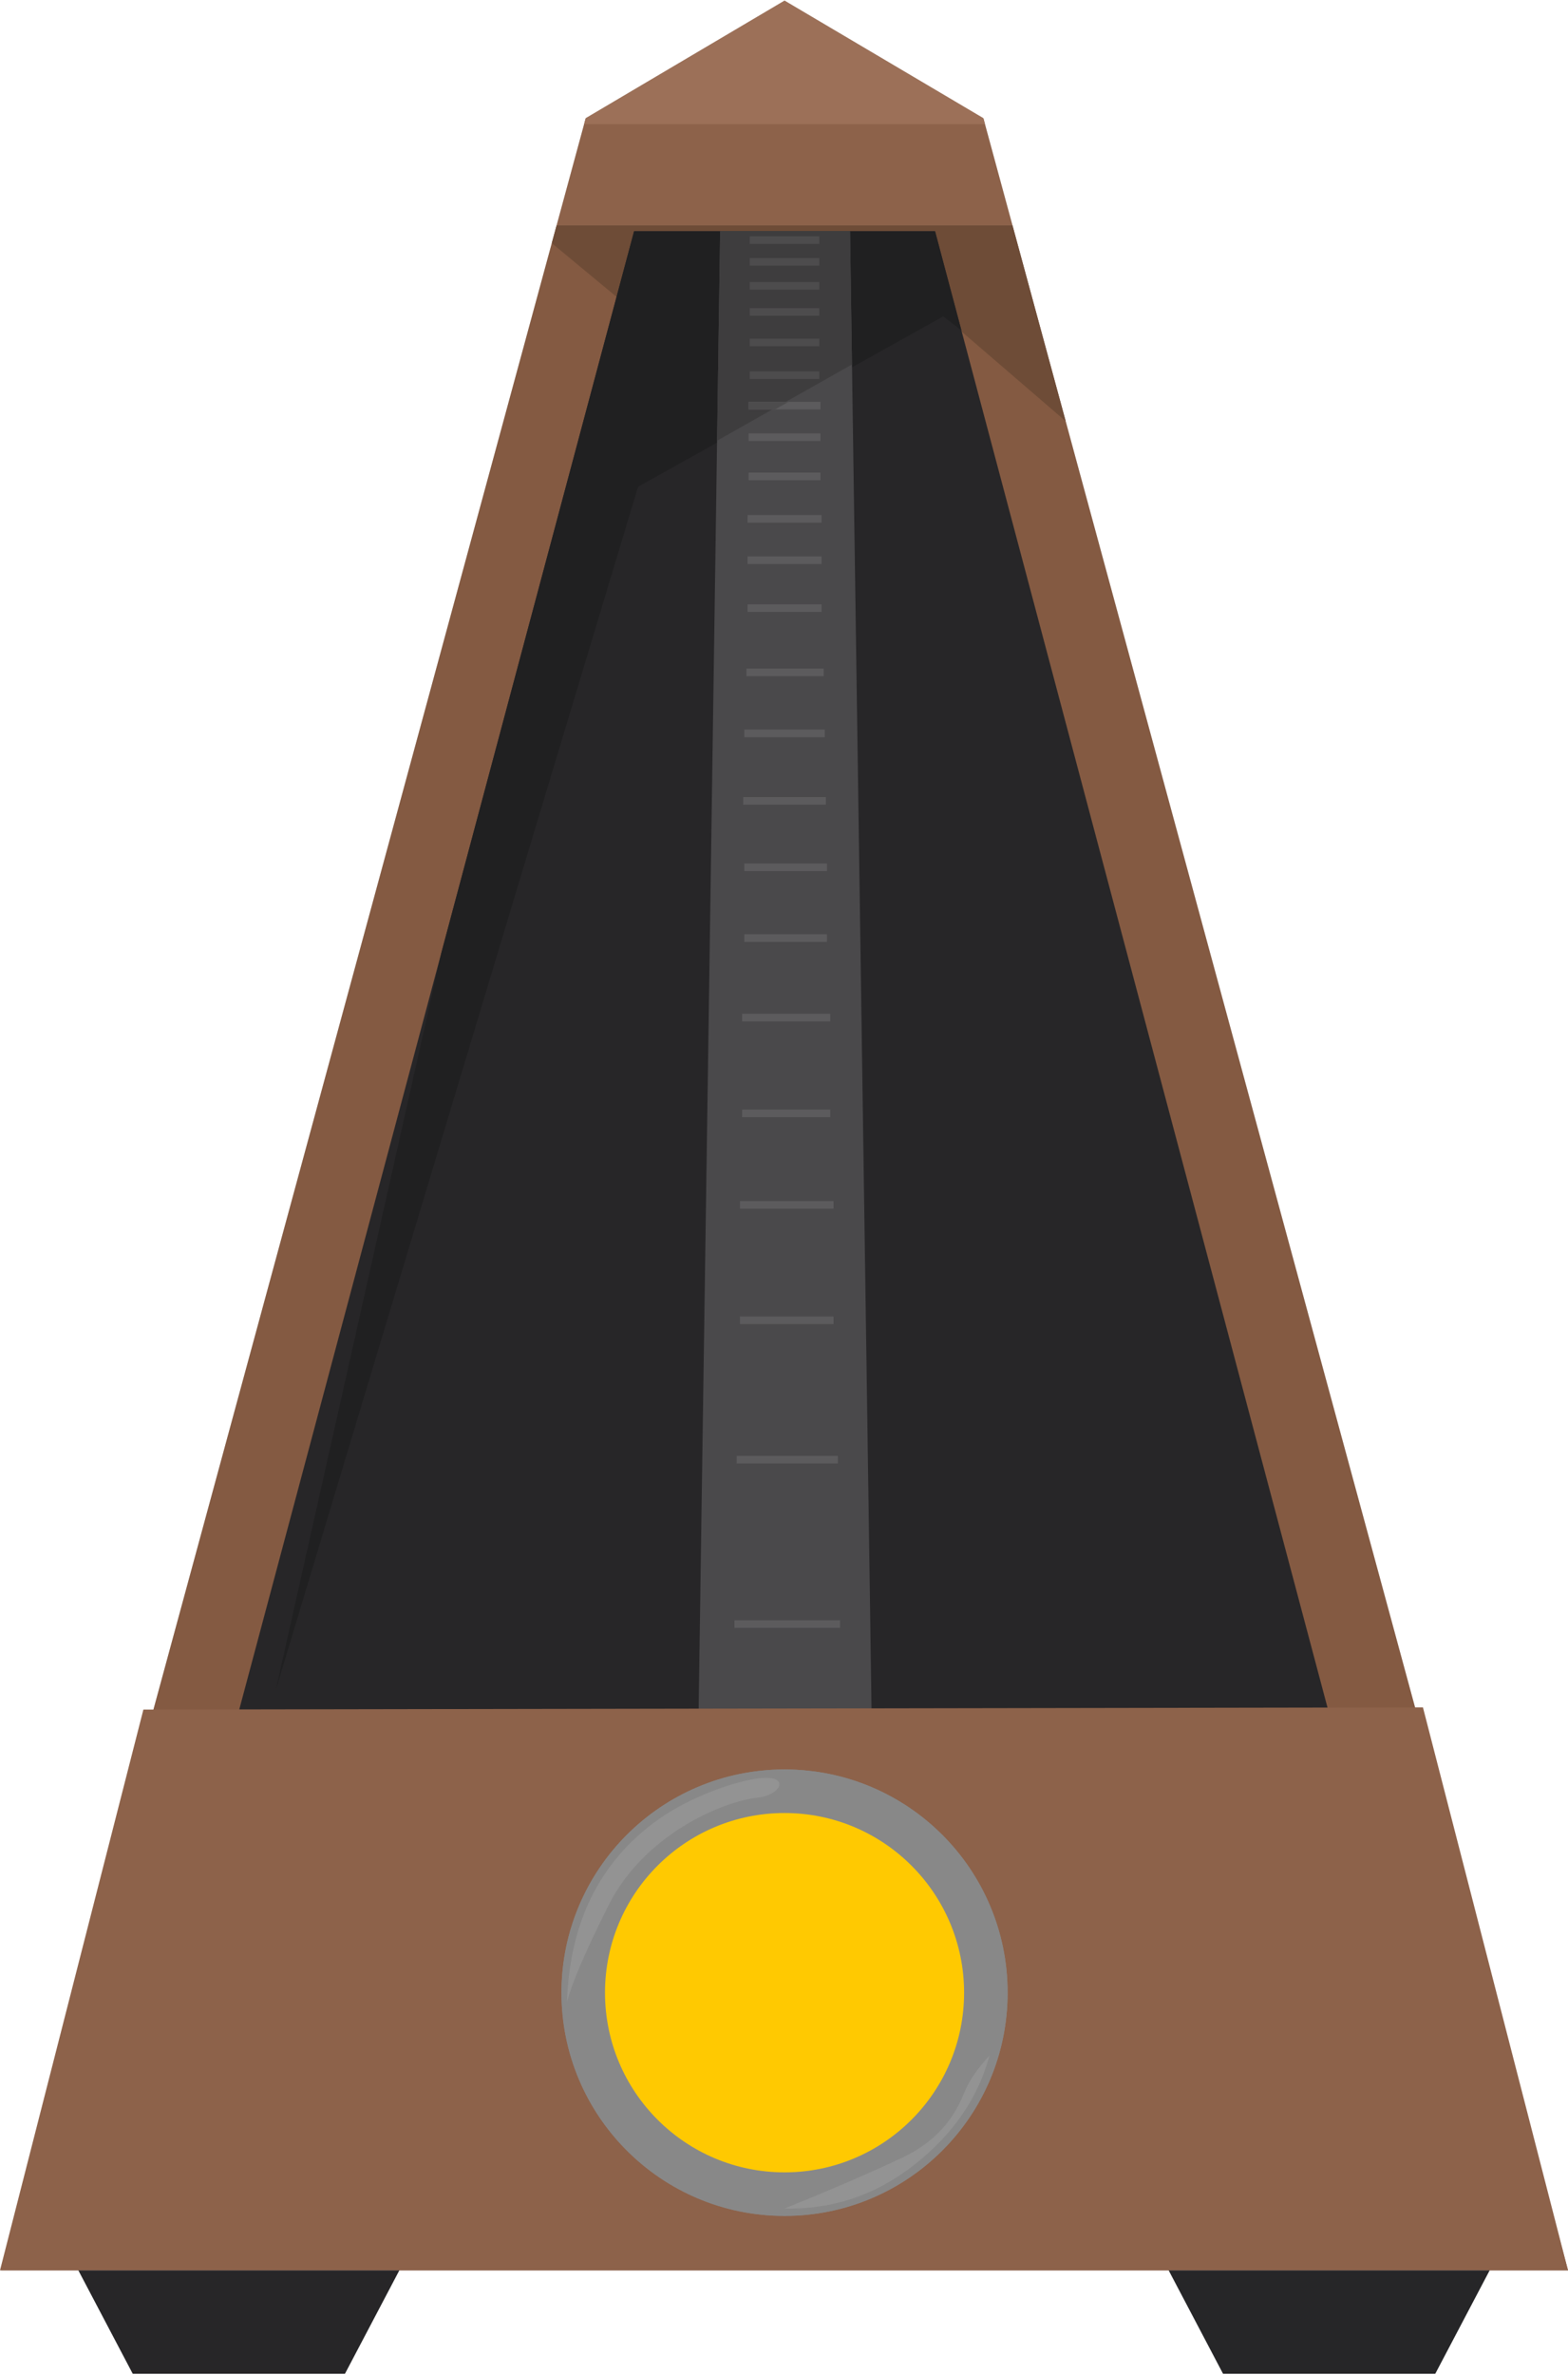 <?xml version="1.0" encoding="UTF-8"?><svg version="1.1" width="1441px" height="2181px" viewBox="0 0 1441.0 2181.0" xmlns="http://www.w3.org/2000/svg" xmlns:xlink="http://www.w3.org/1999/xlink"><defs><clipPath id="i0"><path d="M1441,0 L1441,2181 L0,2181 L0,0 L1441,0 Z"></path></clipPath><clipPath id="i1"><path d="M720,0 L902.7,107.96 L1440,2084.464 L0,2084.464 L537.3,107.96 L720,0 Z"></path></clipPath><clipPath id="i2"><path d="M1394,0 L1394,1366 L0,1366 L0,0 L1394,0 Z"></path></clipPath><clipPath id="i3"><path d="M513,0 L513,98 L0,98 L0,0 L513,0 Z"></path></clipPath><clipPath id="i4"><path d="M435,0 L435,182 L0,182 L0,0 L435,0 Z"></path></clipPath><clipPath id="i5"><path d="M447.062,0 L501.259,191.381 L375.488,83.155 L83.804,72.874 L12.445,13.744 L0,0 L447.062,0 Z"></path></clipPath><clipPath id="i6"><path d="M1755,0 L1755,512 L0,512 L0,0 L1755,0 Z"></path></clipPath><clipPath id="i7"><path d="M640.792,0 L1003.267,1362.619 L0,1362.619 L364.187,0 L640.792,0 Z"></path></clipPath><clipPath id="i8"><path d="M338.035,0 L656.607,7.686 L686.502,147.284 L642.506,113.148 L362.042,269.614 L28.987,1375.013 L338.035,0 Z"></path></clipPath><clipPath id="i9"><path d="M139,0 L159,1375 L0,1375 L20,0 L139,0 Z"></path></clipPath><clipPath id="i10"><path d="M157.75,0 L162.935,135.708 L13.627,220.003 L0,0 L157.75,0 Z"></path></clipPath><clipPath id="i11"><path d="M1307.694,0 L1441,517 L0,517 L131.777,2.009 L1307.694,0 Z"></path></clipPath><clipPath id="i12"><path d="M66,0 L66,7 L0,7 L0,0 L66,0 Z"></path></clipPath><clipPath id="i13"><path d="M1.04,0 L52.412,4.418 L27.335,18.267 L0,18.267 L1.04,0 Z"></path></clipPath><clipPath id="i14"><path d="M205,0 C318.218,0 410,91.782 410,205 C410,318.218 318.218,410 205,410 C91.782,410 0,318.218 0,205 C0,91.782 91.782,0 205,0 Z"></path></clipPath><clipPath id="i15"><path d="M165,0 C256.127,0 330,73.873 330,165 C330,256.127 256.127,330 165,330 C73.873,330 0,256.127 0,165 C0,73.873 73.873,0 165,0 Z"></path></clipPath><clipPath id="i16"><path d="M295,0 L245,95 L50,95 L0,0 L295,0 Z"></path></clipPath><clipPath id="i17"><path d="M175.784,18.089 C141.382,21.714 70.166,53.38 38.412,116.621 L37.78,117.883 L36.53,120.382 C16.482,160.553 4.306,188.999 0,205.72 C2.484,132.866 29.939,77.403 82.365,39.331 C115.583,15.208 161.177,1.226 179.803,0.097 C205.272,-1.447 195.655,15.994 175.784,18.089 Z"></path></clipPath><clipPath id="i18"><path d="M188.321,0 C177.966,38.729 155.072,72.079 119.64,100.049 C84.207,128.019 44.328,141.51 0,140.523 C40.745,124.104 76.529,108.674 107.353,94.233 C153.589,72.571 162.093,39.731 168.067,27.776 C172.049,19.805 178.801,10.547 188.321,0 Z"></path></clipPath></defs><g clip-path="url(#i0)"><g transform="translate(1 0.536)"><g clip-path="url(#i1)"><polygon points="0,0 1440,0 1440,2084.464 0,2084.464 0,0" stroke="none" fill="#D7D7D7"></polygon><g transform="translate(-40 206.464)"><g clip-path="url(#i2)"><polygon points="40,0 1394,0 1394,1366 40,1366 40,0" stroke="none" fill="#845A42"></polygon></g></g><g transform="translate(450 108.464)"><g clip-path="url(#i3)"><polygon points="0,0 513,0 513,98 0,98 0,0" stroke="none" fill="#8D624A"></polygon></g></g><g transform="translate(503 -68.536)"><g clip-path="url(#i4)"><polygon points="0,68.536 435,68.536 435,182 0,182 0,68.536" stroke="none" fill="#9C7058"></polygon></g></g><g transform="translate(490.555 206.464)"><g clip-path="url(#i5)"><polygon points="0,0 501.259,0 501.259,191.381 0,191.381 0,0" stroke="none" fill="#6E4C37"></polygon></g></g><g transform="translate(-186 1572.464)"><g clip-path="url(#i6)"><polygon points="186,0 1626,0 1626,512 186,512 186,0" stroke="none" fill="#8D624A"></polygon></g></g></g></g><g transform="translate(218.531 212.37)"><g transform=""><g clip-path="url(#i7)"><polygon points="0,0 1003.267,0 1003.267,1362.619 0,1362.619 0,0" stroke="none" fill="#272628"></polygon><g transform=""><g transform="translate(5.83 -34.982)"><g clip-path="url(#i8)"><polygon points="0,34.982 686.502,34.982 686.502,1397.601 0,1397.601 0,34.982" stroke="none" fill="#202021"></polygon></g></g><g transform="translate(423.469 -13.37)"><g clip-path="url(#i9)"><polygon points="0,13.37 159,13.37 159,1375 0,1375 0,13.37" stroke="none" fill="#4A494B"></polygon><g transform="translate(-4.023 -10.119)"><g clip-path="url(#i10)"><polygon points="4.023,23.489 162.935,23.489 162.935,220.003 4.023,220.003 4.023,23.489" stroke="none" fill="#3E3D3E"></polygon></g></g></g></g></g></g></g></g><g transform="translate(0.0 1568.0)"><g clip-path="url(#i11)"><polygon points="0,0 1441,0 1441,517 0,517 0,0" stroke="none" fill="#8D624A"></polygon></g></g><g transform="translate(678.0 220.0)"><g transform="translate(14.0 0.0)"><path d="M0.5,0.5 L57.5,0.5" stroke="#4D4C4D" stroke-width="7" fill="none" stroke-linecap="square" stroke-miterlimit="10"></path></g><g transform="translate(14.0 20.0)"><path d="M0.5,0.5 L57.5,0.5" stroke="#4D4C4D" stroke-width="7" fill="none" stroke-linecap="square" stroke-miterlimit="10"></path></g><g transform="translate(14.0 42.0)"><path d="M0.5,0.5 L57.5,0.5" stroke="#4D4C4D" stroke-width="7" fill="none" stroke-linecap="square" stroke-miterlimit="10"></path></g><g transform="translate(14.0 66.0)"><path d="M0.5,0.5 L57.5,0.5" stroke="#4D4C4D" stroke-width="7" fill="none" stroke-linecap="square" stroke-miterlimit="10"></path></g><g transform="translate(14.0 94.0)"><path d="M0.5,0.5 L57.5,0.5" stroke="#4D4C4D" stroke-width="7" fill="none" stroke-linecap="square" stroke-miterlimit="10"></path></g><g transform="translate(14.0 124.0)"><path d="M0.5,0.5 L57.5,0.5" stroke="#4D4C4D" stroke-width="7" fill="none" stroke-linecap="square" stroke-miterlimit="10"></path></g><g transform="translate(13.0 181.0)"><path d="M0.5,0.5 L59.5,0.5" stroke="#5C5B5D" stroke-width="7" fill="none" stroke-linecap="square" stroke-miterlimit="10"></path></g><g transform="translate(13.0 217.0)"><path d="M0.5,0.5 L59.5,0.5" stroke="#5C5B5D" stroke-width="7" fill="none" stroke-linecap="square" stroke-miterlimit="10"></path></g><g transform="translate(12.0 256.0)"><path d="M0.5,0.5 L61.5,0.5" stroke="#5C5B5D" stroke-width="7" fill="none" stroke-linecap="square" stroke-miterlimit="10"></path></g><g transform="translate(12.0 294.0)"><path d="M0.5,0.5 L61.5,0.5" stroke="#5C5B5D" stroke-width="7" fill="none" stroke-linecap="square" stroke-miterlimit="10"></path></g><g transform="translate(12.0 338.0)"><path d="M0.5,0.5 L61.5,0.5" stroke="#5C5B5D" stroke-width="7" fill="none" stroke-linecap="square" stroke-miterlimit="10"></path></g><g transform="translate(11.0 397.0)"><path d="M0.5,0.5 L64.5,0.5" stroke="#5C5B5D" stroke-width="7" fill="none" stroke-linecap="square" stroke-miterlimit="10"></path></g><g transform="translate(9.0 453.0)"><path d="M0.5,0.5 L67.5,0.5" stroke="#5C5B5D" stroke-width="7" fill="none" stroke-linecap="square" stroke-miterlimit="10"></path></g><g transform="translate(8.0 515.0)"><path d="M0.5,0.5 L69.5,0.5" stroke="#5C5B5D" stroke-width="7" fill="none" stroke-linecap="square" stroke-miterlimit="10"></path></g><g transform="translate(9.0 576.0)"><path d="M0.5,0.5 L69.5,0.5" stroke="#5C5B5D" stroke-width="7" fill="none" stroke-linecap="square" stroke-miterlimit="10"></path></g><g transform="translate(9.0 641.0)"><path d="M0.5,0.5 L69.5,0.5" stroke="#5C5B5D" stroke-width="7" fill="none" stroke-linecap="square" stroke-miterlimit="10"></path></g><g transform="translate(7.0 714.0)"><path d="M0.5,0.5 L74.5,0.5" stroke="#5C5B5D" stroke-width="7" fill="none" stroke-linecap="square" stroke-miterlimit="10"></path></g><g transform="translate(7.0 802.0)"><path d="M0.5,0.5 L74.5,0.5" stroke="#5C5B5D" stroke-width="7" fill="none" stroke-linecap="square" stroke-miterlimit="10"></path></g><g transform="translate(5.0 886.0)"><path d="M0.5,0.5 L79.5,0.5" stroke="#5C5B5D" stroke-width="7" fill="none" stroke-linecap="square" stroke-miterlimit="10"></path></g><g transform="translate(5.0 992.0)"><path d="M0.5,0.5 L79.5,0.5" stroke="#5C5B5D" stroke-width="7" fill="none" stroke-linecap="square" stroke-miterlimit="10"></path></g><g transform="translate(2.0 1120.0)"><path d="M0.5,0.5 L86.5,0.5" stroke="#5C5B5D" stroke-width="7" fill="none" stroke-linecap="square" stroke-miterlimit="10"></path></g><g transform="translate(0.0 1271.0)"><path d="M0.5,0.5 L90.5,0.5" stroke="#5C5B5D" stroke-width="7" fill="none" stroke-linecap="square" stroke-miterlimit="10"></path></g></g><g transform="translate(688.0 369.0)"><g clip-path="url(#i12)"><polygon points="0,0 66,0 66,7 0,7 0,0" stroke="none" fill="#5C5B5D"></polygon><g transform="translate(-6.735 -9.292)"><g clip-path="url(#i13)"><polygon points="6.735,9.292 52.412,9.292 52.412,16.292 6.735,16.292 6.735,9.292" stroke="none" fill="#4D4C4D"></polygon></g></g></g></g><g transform="translate(516.0 1625.0)"><g clip-path="url(#i14)"><polygon points="0,0 410,0 410,410 0,410 0,0" stroke="none" fill="#888888"></polygon><path d="M205,410 C318.218,410 410,318.218 410,205 C410,91.782 318.218,0 205,0 C91.782,0 0,91.782 0,205 C0,318.218 91.782,410 205,410 Z" stroke="#888888" stroke-width="4" fill="none" stroke-miterlimit="5"></path></g></g><g transform="translate(556.0 1665.0)"><g clip-path="url(#i15)"><polygon points="0,0 330,0 330,330 0,330 0,0" stroke="none" fill="#FFC901"></polygon></g></g><g transform="translate(72.0 2085.0)"><g clip-path="url(#i16)"><polygon points="0,0 295,0 295,95 0,95 0,0" stroke="none" fill="#272628"></polygon></g></g><g transform="translate(1074.0 2085.0)"><g clip-path="url(#i16)"><polygon points="0,0 295,0 295,95 0,95 0,0" stroke="none" fill="#262628"></polygon></g></g><g transform="translate(521.077 1632.693)"><g clip-path="url(#i17)"><polygon points="0,5.55111512e-17 195.171,5.55111512e-17 195.171,205.72 0,205.72 0,5.55111512e-17" stroke="none" fill="#939393"></polygon></g></g><g transform="translate(721 1887.688)"><g clip-path="url(#i18)"><polygon points="0,0 188.321,0 188.321,140.573 0,140.573 0,0" stroke="none" fill="#939393"></polygon></g></g></g></svg>